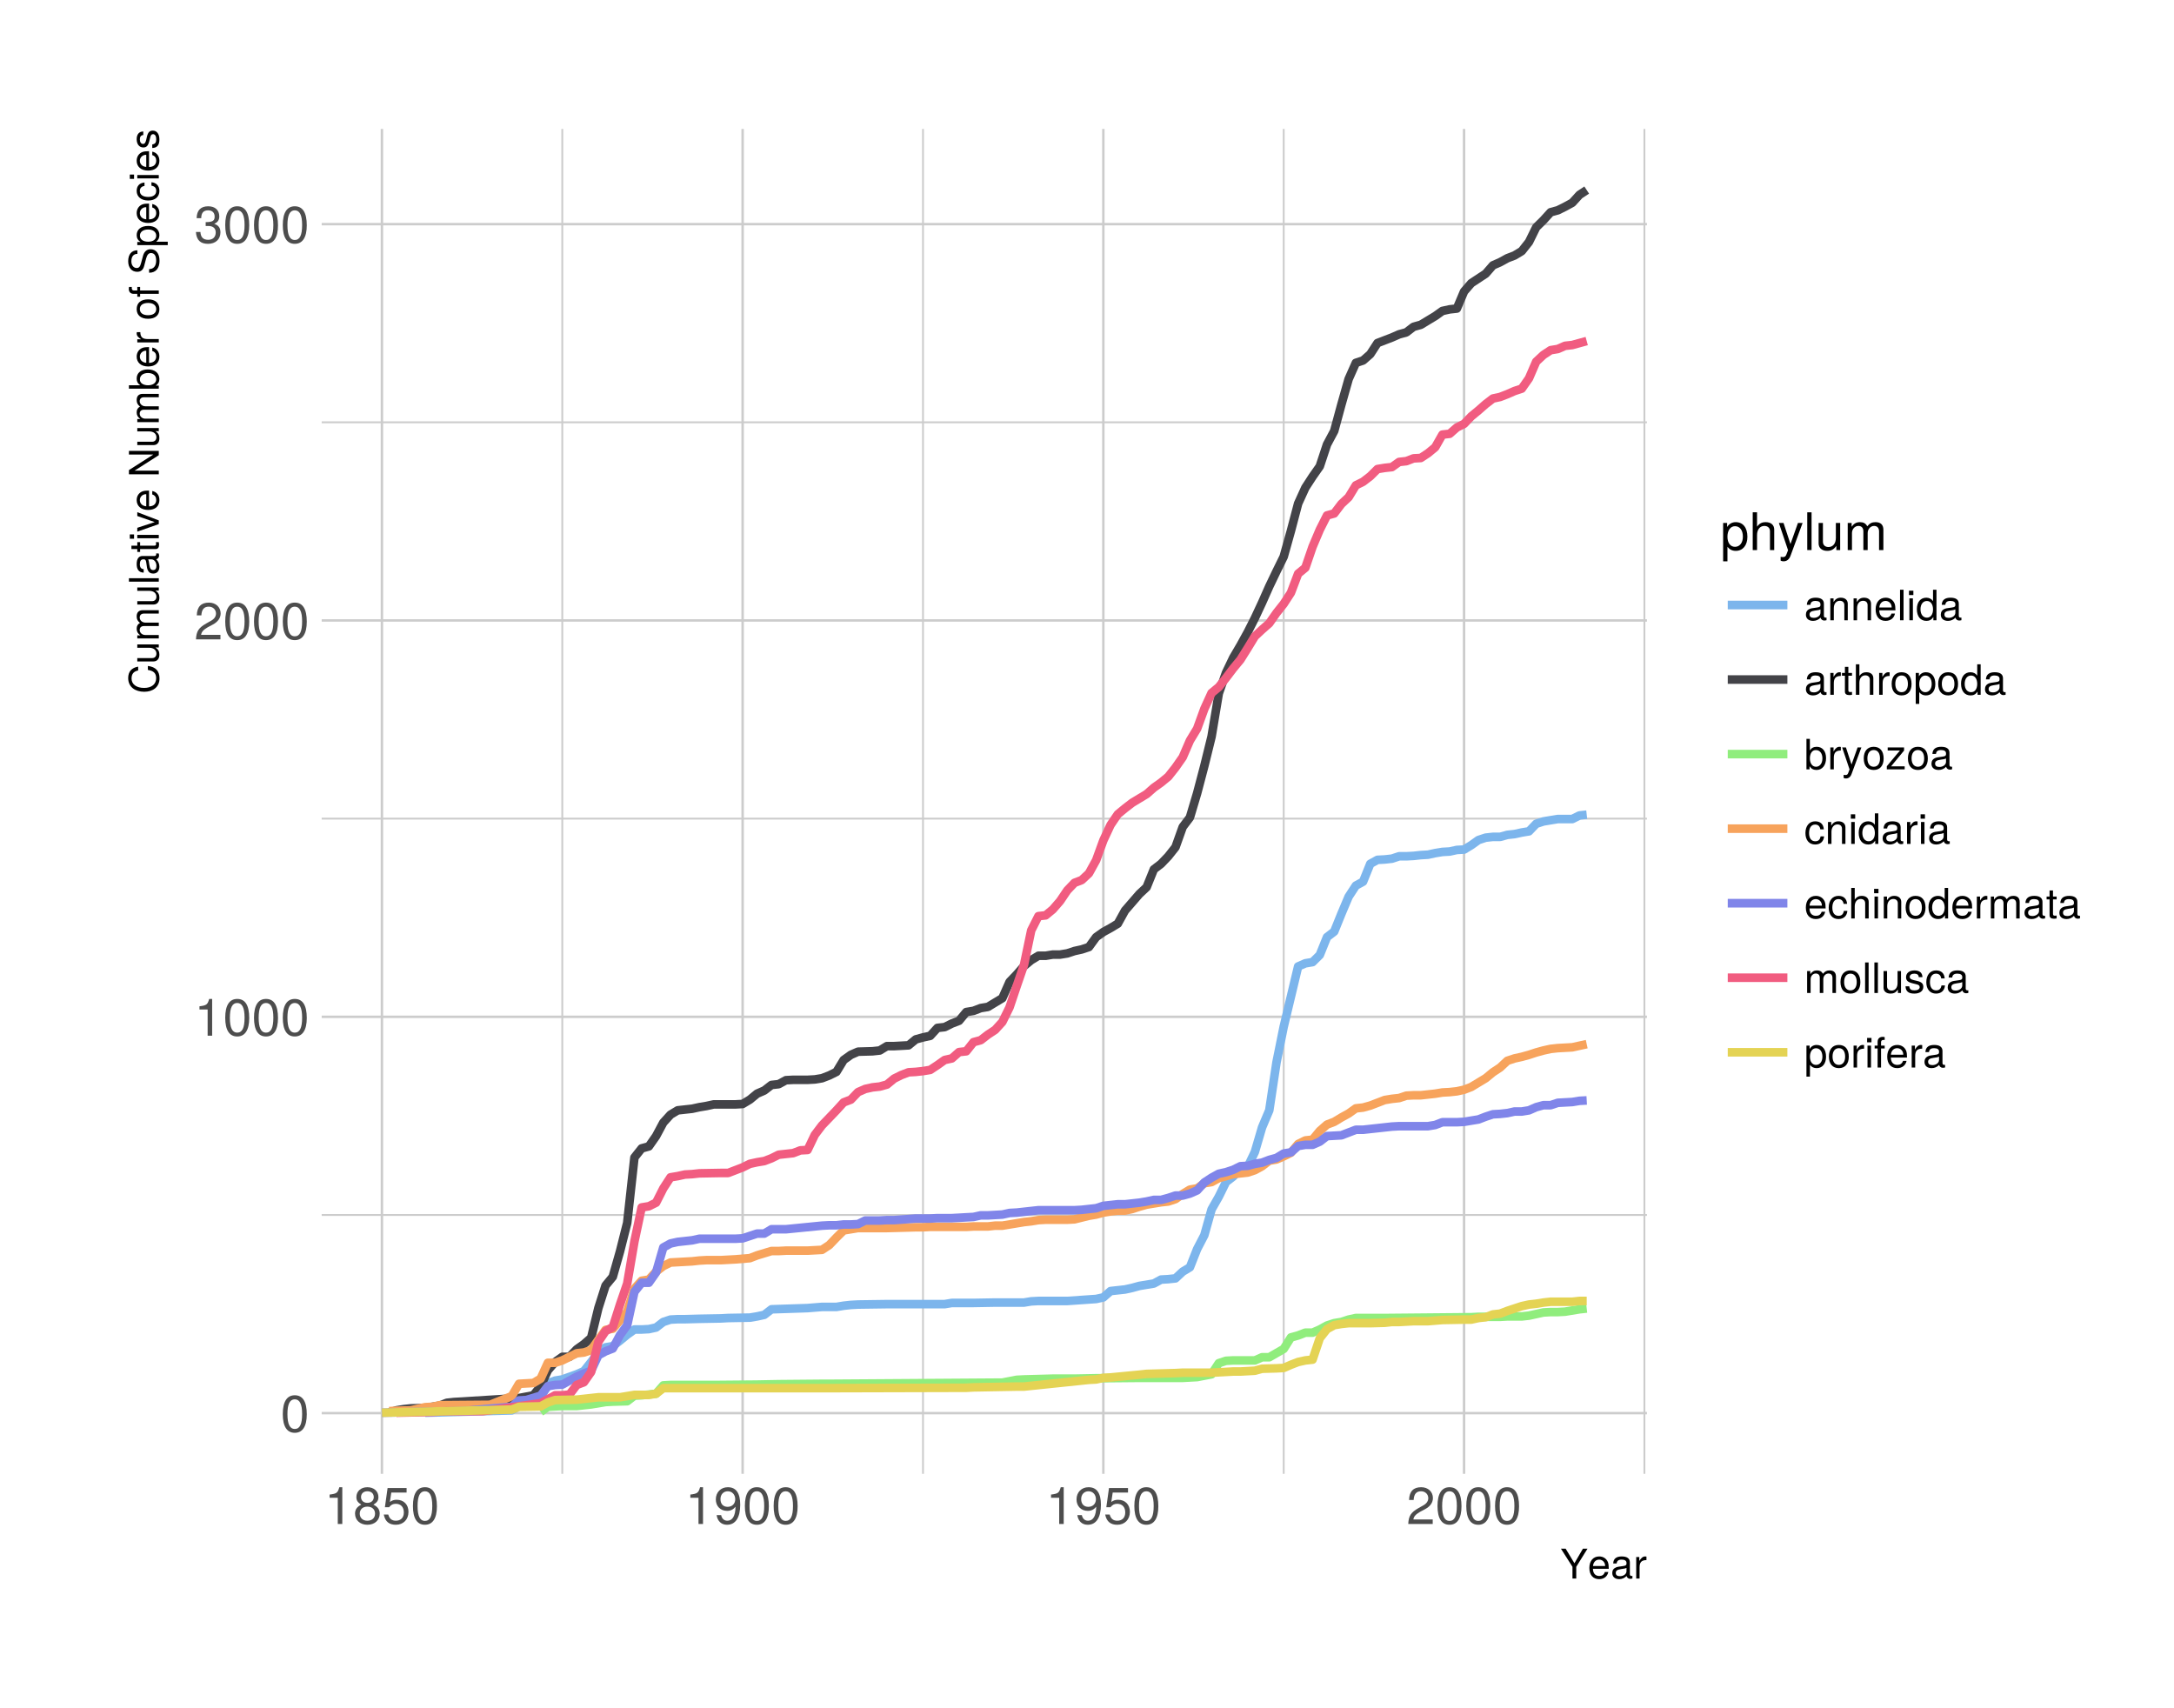 <?xml version="1.0" encoding="UTF-8"?>
<svg xmlns="http://www.w3.org/2000/svg" xmlns:xlink="http://www.w3.org/1999/xlink" width="504pt" height="396pt" viewBox="0 0 504 396" version="1.1">
<defs>
<g>
<symbol overflow="visible" id="glyph0-0">
<path style="stroke:none;" d=""/>
</symbol>
<symbol overflow="visible" id="glyph0-1">
<path style="stroke:none;" d="M 6.078 -4.094 C 6.078 -7.047 5.141 -8.516 3.297 -8.516 C 1.469 -8.516 0.516 -7.016 0.516 -4.156 C 0.516 -1.297 1.469 0.188 3.297 0.188 C 5.094 0.188 6.078 -1.297 6.078 -4.094 Z M 5 -4.188 C 5 -1.781 4.453 -0.703 3.281 -0.703 C 2.156 -0.703 1.594 -1.828 1.594 -4.156 C 1.594 -6.484 2.156 -7.578 3.297 -7.578 C 4.438 -7.578 5 -6.469 5 -4.188 Z M 5 -4.188 "/>
</symbol>
<symbol overflow="visible" id="glyph0-2">
<path style="stroke:none;" d="M 4.156 0 L 4.156 -8.516 L 3.469 -8.516 C 3.094 -7.203 2.859 -7.016 1.219 -6.812 L 1.219 -6.062 L 3.109 -6.062 L 3.109 0 Z M 4.156 0 "/>
</symbol>
<symbol overflow="visible" id="glyph0-3">
<path style="stroke:none;" d="M 6.125 -6.016 C 6.125 -7.453 5.016 -8.516 3.406 -8.516 C 1.672 -8.516 0.656 -7.625 0.594 -5.562 L 1.656 -5.562 C 1.734 -6.984 2.328 -7.578 3.375 -7.578 C 4.328 -7.578 5.047 -6.906 5.047 -5.984 C 5.047 -5.312 4.656 -4.734 3.906 -4.312 L 2.797 -3.688 C 1.016 -2.672 0.5 -1.875 0.406 0 L 6.078 0 L 6.078 -1.047 L 1.594 -1.047 C 1.703 -1.734 2.094 -2.188 3.125 -2.797 L 4.328 -3.438 C 5.516 -4.078 6.125 -4.969 6.125 -6.016 Z M 6.125 -6.016 "/>
</symbol>
<symbol overflow="visible" id="glyph0-4">
<path style="stroke:none;" d="M 6.078 -2.469 C 6.078 -3.5 5.656 -4.109 4.625 -4.453 C 5.422 -4.766 5.812 -5.312 5.812 -6.172 C 5.812 -7.625 4.844 -8.516 3.234 -8.516 C 1.516 -8.516 0.594 -7.578 0.562 -5.766 L 1.625 -5.766 C 1.641 -7.016 2.156 -7.578 3.234 -7.578 C 4.172 -7.578 4.734 -7.031 4.734 -6.125 C 4.734 -5.219 4.344 -4.844 2.656 -4.844 L 2.656 -3.953 L 3.234 -3.953 C 4.391 -3.953 4.984 -3.406 4.984 -2.453 C 4.984 -1.391 4.328 -0.75 3.234 -0.75 C 2.078 -0.75 1.516 -1.328 1.438 -2.562 L 0.391 -2.562 C 0.516 -0.672 1.453 0.188 3.188 0.188 C 4.938 0.188 6.078 -0.859 6.078 -2.469 Z M 6.078 -2.469 "/>
</symbol>
<symbol overflow="visible" id="glyph0-5">
<path style="stroke:none;" d="M 6.156 -2.406 C 6.156 -3.344 5.672 -4.016 4.688 -4.469 C 5.562 -5 5.859 -5.438 5.859 -6.234 C 5.859 -7.578 4.812 -8.516 3.297 -8.516 C 1.797 -8.516 0.75 -7.578 0.75 -6.234 C 0.75 -5.453 1.031 -5.016 1.891 -4.469 C 0.922 -4.016 0.438 -3.344 0.438 -2.406 C 0.438 -0.859 1.625 0.188 3.297 0.188 C 4.984 0.188 6.156 -0.859 6.156 -2.406 Z M 4.781 -6.219 C 4.781 -5.422 4.188 -4.891 3.297 -4.891 C 2.406 -4.891 1.828 -5.422 1.828 -6.234 C 1.828 -7.047 2.406 -7.578 3.297 -7.578 C 4.203 -7.578 4.781 -7.047 4.781 -6.219 Z M 5.078 -2.391 C 5.078 -1.375 4.359 -0.75 3.281 -0.75 C 2.25 -0.75 1.531 -1.391 1.531 -2.391 C 1.531 -3.391 2.25 -4.016 3.297 -4.016 C 4.359 -4.016 5.078 -3.391 5.078 -2.391 Z M 5.078 -2.391 "/>
</symbol>
<symbol overflow="visible" id="glyph0-6">
<path style="stroke:none;" d="M 6.156 -2.812 C 6.156 -4.5 5.047 -5.609 3.406 -5.609 C 2.812 -5.609 2.328 -5.453 1.844 -5.094 L 2.172 -7.281 L 5.719 -7.281 L 5.719 -8.328 L 1.312 -8.328 L 0.688 -3.875 L 1.656 -3.875 C 2.141 -4.469 2.562 -4.672 3.219 -4.672 C 4.359 -4.672 5.078 -3.938 5.078 -2.672 C 5.078 -1.453 4.375 -0.75 3.219 -0.75 C 2.297 -0.75 1.734 -1.219 1.469 -2.188 L 0.422 -2.188 C 0.766 -0.484 1.734 0.188 3.234 0.188 C 4.953 0.188 6.156 -1.016 6.156 -2.812 Z M 6.156 -2.812 "/>
</symbol>
<symbol overflow="visible" id="glyph0-7">
<path style="stroke:none;" d="M 6.109 -4.453 C 6.109 -7.109 5.188 -8.516 3.234 -8.516 C 1.625 -8.516 0.453 -7.359 0.453 -5.688 C 0.453 -4.109 1.531 -3.031 3.078 -3.031 C 3.875 -3.031 4.469 -3.328 5.016 -3.984 C 5 -1.906 4.328 -0.75 3.125 -0.75 C 2.375 -0.75 1.859 -1.219 1.688 -2.047 L 0.641 -2.047 C 0.844 -0.641 1.75 0.188 3.047 0.188 C 5.047 0.188 6.109 -1.516 6.109 -4.453 Z M 4.953 -5.719 C 4.953 -4.672 4.219 -3.969 3.188 -3.969 C 2.172 -3.969 1.531 -4.625 1.531 -5.766 C 1.531 -6.859 2.25 -7.578 3.234 -7.578 C 4.219 -7.578 4.953 -6.812 4.953 -5.719 Z M 4.953 -5.719 "/>
</symbol>
<symbol overflow="visible" id="glyph0-8">
<path style="stroke:none;" d="M 6.281 -3.078 C 6.281 -5.203 5.25 -6.469 3.578 -6.469 C 2.719 -6.469 2.047 -6.078 1.578 -5.344 L 1.578 -6.281 L 0.656 -6.281 L 0.656 2.609 L 1.656 2.609 L 1.656 -0.75 C 2.188 -0.109 2.766 0.188 3.594 0.188 C 5.203 0.188 6.281 -1.078 6.281 -3.078 Z M 5.234 -3.109 C 5.234 -1.688 4.5 -0.75 3.406 -0.75 C 2.359 -0.75 1.656 -1.625 1.656 -3.094 C 1.656 -4.578 2.359 -5.531 3.406 -5.531 C 4.516 -5.531 5.234 -4.609 5.234 -3.109 Z M 5.234 -3.109 "/>
</symbol>
<symbol overflow="visible" id="glyph0-9">
<path style="stroke:none;" d="M 5.828 0 L 5.828 -4.75 C 5.828 -5.812 5.078 -6.469 3.859 -6.469 C 2.969 -6.469 2.422 -6.188 1.844 -5.422 L 1.844 -8.75 L 0.844 -8.75 L 0.844 0 L 1.844 0 L 1.844 -3.469 C 1.844 -4.75 2.516 -5.594 3.547 -5.594 C 4.25 -5.594 4.844 -5.188 4.844 -4.359 L 4.844 0 Z M 5.828 0 "/>
</symbol>
<symbol overflow="visible" id="glyph0-10">
<path style="stroke:none;" d="M 5.734 -6.281 L 4.656 -6.281 L 2.922 -1.391 L 1.312 -6.281 L 0.234 -6.281 L 2.359 0.031 L 1.984 1.016 C 1.812 1.469 1.609 1.625 1.172 1.625 C 1.031 1.625 0.859 1.609 0.641 1.562 L 0.641 2.453 C 0.859 2.562 1.062 2.609 1.312 2.609 C 2.031 2.609 2.609 2.219 2.938 1.312 Z M 5.734 -6.281 "/>
</symbol>
<symbol overflow="visible" id="glyph0-11">
<path style="stroke:none;" d="M 1.812 0 L 1.812 -8.75 L 0.812 -8.75 L 0.812 0 Z M 1.812 0 "/>
</symbol>
<symbol overflow="visible" id="glyph0-12">
<path style="stroke:none;" d="M 5.781 0 L 5.781 -6.281 L 4.781 -6.281 L 4.781 -2.812 C 4.781 -1.531 4.109 -0.703 3.078 -0.703 C 2.281 -0.703 1.781 -1.172 1.781 -1.938 L 1.781 -6.281 L 0.781 -6.281 L 0.781 -1.531 C 0.781 -0.484 1.562 0.188 2.781 0.188 C 3.703 0.188 4.297 -0.141 4.891 -0.969 L 4.891 0 Z M 5.781 0 "/>
</symbol>
<symbol overflow="visible" id="glyph0-13">
<path style="stroke:none;" d="M 9.125 0 L 9.125 -4.719 C 9.125 -5.844 8.5 -6.469 7.312 -6.469 C 6.484 -6.469 5.969 -6.219 5.391 -5.516 C 5.016 -6.188 4.516 -6.469 3.703 -6.469 C 2.859 -6.469 2.297 -6.156 1.766 -5.406 L 1.766 -6.281 L 0.859 -6.281 L 0.859 0 L 1.844 0 L 1.844 -3.953 C 1.844 -4.859 2.516 -5.594 3.328 -5.594 C 4.062 -5.594 4.484 -5.141 4.484 -4.328 L 4.484 0 L 5.484 0 L 5.484 -3.953 C 5.484 -4.859 6.156 -5.594 6.969 -5.594 C 7.703 -5.594 8.125 -5.125 8.125 -4.328 L 8.125 0 Z M 9.125 0 "/>
</symbol>
<symbol overflow="visible" id="glyph1-0">
<path style="stroke:none;" d=""/>
</symbol>
<symbol overflow="visible" id="glyph1-1">
<path style="stroke:none;" d="M 6.281 -6.922 L 5.219 -6.922 L 3.25 -3.547 L 1.219 -6.922 L 0.125 -6.922 L 2.797 -2.719 L 2.797 0 L 3.672 0 L 3.672 -2.719 Z M 6.281 -6.922 "/>
</symbol>
<symbol overflow="visible" id="glyph1-2">
<path style="stroke:none;" d="M 4.875 -2.266 C 4.875 -2.984 4.812 -3.438 4.672 -3.812 C 4.344 -4.625 3.594 -5.125 2.656 -5.125 C 1.266 -5.125 0.375 -4.094 0.375 -2.453 C 0.375 -0.828 1.25 0.141 2.641 0.141 C 3.781 0.141 4.562 -0.5 4.766 -1.516 L 3.969 -1.516 C 3.75 -0.859 3.312 -0.594 2.672 -0.594 C 1.844 -0.594 1.219 -1.125 1.203 -2.266 Z M 4.031 -2.969 C 4.031 -2.969 4.031 -2.922 4.016 -2.906 L 1.219 -2.906 C 1.297 -3.797 1.859 -4.391 2.656 -4.391 C 3.422 -4.391 4.031 -3.75 4.031 -2.969 Z M 4.031 -2.969 "/>
</symbol>
<symbol overflow="visible" id="glyph1-3">
<path style="stroke:none;" d="M 5.078 -0.016 L 5.078 -0.625 C 5 -0.594 4.953 -0.594 4.906 -0.594 C 4.641 -0.594 4.484 -0.734 4.484 -0.984 L 4.484 -3.766 C 4.484 -4.641 3.844 -5.125 2.609 -5.125 C 1.406 -5.125 0.672 -4.656 0.625 -3.5 L 1.422 -3.5 C 1.484 -4.109 1.844 -4.391 2.578 -4.391 C 3.297 -4.391 3.703 -4.125 3.703 -3.641 L 3.703 -3.438 C 3.703 -3.109 3.5 -2.969 2.875 -2.891 C 1.75 -2.75 1.578 -2.703 1.266 -2.578 C 0.688 -2.344 0.406 -1.906 0.406 -1.297 C 0.406 -0.391 1.031 0.141 2.031 0.141 C 2.672 0.141 3.281 -0.125 3.719 -0.594 C 3.812 -0.203 4.156 0.062 4.547 0.062 C 4.703 0.062 4.828 0.047 5.078 -0.016 Z M 3.703 -1.719 C 3.703 -1 2.969 -0.547 2.203 -0.547 C 1.594 -0.547 1.219 -0.766 1.219 -1.312 C 1.219 -1.828 1.578 -2.062 2.422 -2.188 C 3.266 -2.297 3.422 -2.344 3.703 -2.453 Z M 3.703 -1.719 "/>
</symbol>
<symbol overflow="visible" id="glyph1-4">
<path style="stroke:none;" d="M 3.047 -4.281 L 3.047 -5.094 C 2.922 -5.109 2.844 -5.125 2.75 -5.125 C 2.234 -5.125 1.844 -4.812 1.391 -4.078 L 1.391 -4.984 L 0.672 -4.984 L 0.672 0 L 1.453 0 L 1.453 -2.578 C 1.453 -3.703 1.828 -4.266 3.047 -4.281 Z M 3.047 -4.281 "/>
</symbol>
<symbol overflow="visible" id="glyph2-0">
<path style="stroke:none;" d=""/>
</symbol>
<symbol overflow="visible" id="glyph2-1">
<path style="stroke:none;" d="M -2.531 -6.438 L -2.531 -5.516 C -1.219 -5.312 -0.609 -4.766 -0.609 -3.594 C -0.609 -2.219 -1.656 -1.344 -3.391 -1.344 C -5.172 -1.344 -6.312 -2.172 -6.312 -3.516 C -6.312 -4.594 -5.828 -5.172 -4.781 -5.391 L -4.781 -6.281 C -6.297 -6.016 -7.094 -5.141 -7.094 -3.625 C -7.094 -1.516 -5.406 -0.453 -3.375 -0.453 C -1.359 -0.453 0.172 -1.547 0.172 -3.578 C 0.172 -5.266 -0.719 -6.219 -2.531 -6.438 Z M -2.531 -6.438 "/>
</symbol>
<symbol overflow="visible" id="glyph2-2">
<path style="stroke:none;" d="M 0 -4.578 L -4.984 -4.578 L -4.984 -3.797 L -2.234 -3.797 C -1.219 -3.797 -0.547 -3.266 -0.547 -2.438 C -0.547 -1.812 -0.938 -1.406 -1.531 -1.406 L -4.984 -1.406 L -4.984 -0.625 L -1.219 -0.625 C -0.391 -0.625 0.141 -1.234 0.141 -2.203 C 0.141 -2.938 -0.109 -3.406 -0.766 -3.859 L 0 -3.859 Z M 0 -4.578 "/>
</symbol>
<symbol overflow="visible" id="glyph2-3">
<path style="stroke:none;" d="M 0 -7.219 L -3.734 -7.219 C -4.625 -7.219 -5.125 -6.719 -5.125 -5.797 C -5.125 -5.125 -4.922 -4.734 -4.359 -4.266 C -4.891 -3.969 -5.125 -3.578 -5.125 -2.922 C -5.125 -2.266 -4.875 -1.828 -4.281 -1.391 L -4.984 -1.391 L -4.984 -0.672 L 0 -0.672 L 0 -1.469 L -3.125 -1.469 C -3.844 -1.469 -4.422 -1.984 -4.422 -2.625 C -4.422 -3.219 -4.062 -3.547 -3.422 -3.547 L 0 -3.547 L 0 -4.344 L -3.125 -4.344 C -3.844 -4.344 -4.422 -4.875 -4.422 -5.516 C -4.422 -6.094 -4.062 -6.438 -3.422 -6.438 L 0 -6.438 Z M 0 -7.219 "/>
</symbol>
<symbol overflow="visible" id="glyph2-4">
<path style="stroke:none;" d="M 0 -1.438 L -6.922 -1.438 L -6.922 -0.641 L 0 -0.641 Z M 0 -1.438 "/>
</symbol>
<symbol overflow="visible" id="glyph2-5">
<path style="stroke:none;" d="M -0.016 -5.078 L -0.625 -5.078 C -0.594 -5 -0.594 -4.953 -0.594 -4.906 C -0.594 -4.641 -0.734 -4.484 -0.984 -4.484 L -3.766 -4.484 C -4.641 -4.484 -5.125 -3.844 -5.125 -2.609 C -5.125 -1.406 -4.656 -0.672 -3.5 -0.625 L -3.5 -1.422 C -4.109 -1.484 -4.391 -1.844 -4.391 -2.578 C -4.391 -3.297 -4.125 -3.703 -3.641 -3.703 L -3.438 -3.703 C -3.109 -3.703 -2.969 -3.5 -2.891 -2.875 C -2.75 -1.75 -2.703 -1.578 -2.578 -1.266 C -2.344 -0.688 -1.906 -0.406 -1.297 -0.406 C -0.391 -0.406 0.141 -1.031 0.141 -2.031 C 0.141 -2.672 -0.125 -3.281 -0.594 -3.719 C -0.203 -3.812 0.062 -4.156 0.062 -4.547 C 0.062 -4.703 0.047 -4.828 -0.016 -5.078 Z M -1.719 -3.703 C -1 -3.703 -0.547 -2.969 -0.547 -2.203 C -0.547 -1.594 -0.766 -1.219 -1.312 -1.219 C -1.828 -1.219 -2.062 -1.578 -2.188 -2.422 C -2.297 -3.266 -2.344 -3.422 -2.453 -3.703 Z M -1.719 -3.703 "/>
</symbol>
<symbol overflow="visible" id="glyph2-6">
<path style="stroke:none;" d="M 0 -2.406 L -0.672 -2.406 C -0.641 -2.312 -0.625 -2.188 -0.625 -2.031 C -0.625 -1.688 -0.719 -1.594 -1.078 -1.594 L -4.328 -1.594 L -4.328 -2.406 L -4.984 -2.406 L -4.984 -1.594 L -6.344 -1.594 L -6.344 -0.812 L -4.984 -0.812 L -4.984 -0.141 L -4.328 -0.141 L -4.328 -0.812 L -0.719 -0.812 C -0.219 -0.812 0.062 -1.156 0.062 -1.766 C 0.062 -1.953 0.047 -2.141 0 -2.406 Z M 0 -2.406 "/>
</symbol>
<symbol overflow="visible" id="glyph2-7">
<path style="stroke:none;" d="M 0 -1.453 L -4.984 -1.453 L -4.984 -0.672 L 0 -0.672 Z M -5.734 -1.562 L -6.719 -1.562 L -6.719 -0.562 L -5.734 -0.562 Z M -5.734 -1.562 "/>
</symbol>
<symbol overflow="visible" id="glyph2-8">
<path style="stroke:none;" d="M -4.984 -4.609 L -4.984 -3.719 L -0.938 -2.312 L -4.984 -0.984 L -4.984 -0.094 L 0 -1.844 L 0 -2.703 Z M -4.984 -4.609 "/>
</symbol>
<symbol overflow="visible" id="glyph2-9">
<path style="stroke:none;" d="M -2.266 -4.875 C -2.984 -4.875 -3.438 -4.812 -3.812 -4.672 C -4.625 -4.344 -5.125 -3.594 -5.125 -2.656 C -5.125 -1.266 -4.094 -0.375 -2.453 -0.375 C -0.828 -0.375 0.141 -1.25 0.141 -2.641 C 0.141 -3.781 -0.5 -4.562 -1.516 -4.766 L -1.516 -3.969 C -0.859 -3.75 -0.594 -3.312 -0.594 -2.672 C -0.594 -1.844 -1.125 -1.219 -2.266 -1.203 Z M -2.969 -4.031 C -2.969 -4.031 -2.922 -4.031 -2.906 -4.016 L -2.906 -1.219 C -3.797 -1.297 -4.391 -1.859 -4.391 -2.656 C -4.391 -3.422 -3.75 -4.031 -2.969 -4.031 Z M -2.969 -4.031 "/>
</symbol>
<symbol overflow="visible" id="glyph2-10">
<path style="stroke:none;" d=""/>
</symbol>
<symbol overflow="visible" id="glyph2-11">
<path style="stroke:none;" d="M 0 -6.141 L -6.922 -6.141 L -6.922 -5.297 L -1.266 -5.297 L -6.922 -1.688 L -6.922 -0.719 L 0 -0.719 L 0 -1.562 L -5.609 -1.562 L 0 -5.141 Z M 0 -6.141 "/>
</symbol>
<symbol overflow="visible" id="glyph2-12">
<path style="stroke:none;" d="M -2.547 -4.969 C -4.156 -4.969 -5.125 -4.156 -5.125 -2.844 C -5.125 -2.156 -4.859 -1.672 -4.297 -1.297 L -6.922 -1.297 L -6.922 -0.516 L 0 -0.516 L 0 -1.219 L -0.719 -1.219 C -0.141 -1.609 0.141 -2.109 0.141 -2.797 C 0.141 -4.109 -0.938 -4.969 -2.547 -4.969 Z M -2.5 -4.141 C -1.375 -4.141 -0.594 -3.547 -0.594 -2.688 C -0.594 -1.859 -1.359 -1.297 -2.484 -1.297 C -3.656 -1.297 -4.422 -1.859 -4.375 -2.688 C -4.375 -3.578 -3.609 -4.141 -2.5 -4.141 Z M -2.5 -4.141 "/>
</symbol>
<symbol overflow="visible" id="glyph2-13">
<path style="stroke:none;" d="M -4.281 -3.047 L -5.094 -3.047 C -5.109 -2.922 -5.125 -2.844 -5.125 -2.75 C -5.125 -2.234 -4.812 -1.844 -4.078 -1.391 L -4.984 -1.391 L -4.984 -0.672 L 0 -0.672 L 0 -1.453 L -2.578 -1.453 C -3.703 -1.453 -4.266 -1.828 -4.281 -3.047 Z M -4.281 -3.047 "/>
</symbol>
<symbol overflow="visible" id="glyph2-14">
<path style="stroke:none;" d="M -2.453 -4.844 C -4.172 -4.844 -5.125 -4.016 -5.125 -2.578 C -5.125 -1.188 -4.156 -0.344 -2.484 -0.344 C -0.812 -0.344 0.141 -1.172 0.141 -2.594 C 0.141 -3.984 -0.812 -4.844 -2.453 -4.844 Z M -2.453 -4.016 C -1.297 -4.016 -0.594 -3.469 -0.594 -2.594 C -0.594 -1.703 -1.281 -1.172 -2.484 -1.172 C -3.688 -1.172 -4.391 -1.703 -4.391 -2.594 C -4.391 -3.484 -3.703 -4.016 -2.453 -4.016 Z M -2.453 -4.016 "/>
</symbol>
<symbol overflow="visible" id="glyph2-15">
<path style="stroke:none;" d="M -4.328 -2.453 L -4.984 -2.453 L -4.984 -1.625 L -5.75 -1.625 C -6.094 -1.625 -6.266 -1.812 -6.266 -2.172 C -6.266 -2.234 -6.266 -2.266 -6.25 -2.453 L -6.906 -2.453 C -6.938 -2.266 -6.953 -2.172 -6.953 -2 C -6.953 -1.266 -6.531 -0.844 -5.828 -0.844 L -4.984 -0.844 L -4.984 -0.172 L -4.328 -0.172 L -4.328 -0.844 L 0 -0.844 L 0 -1.625 L -4.328 -1.625 Z M -4.328 -2.453 "/>
</symbol>
<symbol overflow="visible" id="glyph2-16">
<path style="stroke:none;" d="M -1.906 -5.906 C -2.75 -5.906 -3.375 -5.375 -3.641 -4.422 L -4.109 -2.688 C -4.328 -1.859 -4.594 -1.547 -5.125 -1.547 C -5.828 -1.547 -6.359 -2.172 -6.359 -3.094 C -6.359 -4.203 -5.859 -4.828 -4.953 -4.828 L -4.953 -5.656 C -6.312 -5.656 -7.094 -4.719 -7.094 -3.125 C -7.094 -1.609 -6.266 -0.672 -5 -0.672 C -4.156 -0.672 -3.625 -1.109 -3.391 -2.031 L -2.938 -3.75 C -2.703 -4.609 -2.359 -5.016 -1.812 -5.016 C -1.047 -5.016 -0.609 -4.453 -0.609 -3.25 C -0.609 -1.938 -1.266 -1.297 -2.25 -1.297 L -2.25 -0.453 C -0.625 -0.453 0.172 -1.562 0.172 -3.188 C 0.172 -4.953 -0.672 -5.906 -1.906 -5.906 Z M -1.906 -5.906 "/>
</symbol>
<symbol overflow="visible" id="glyph2-17">
<path style="stroke:none;" d="M -2.438 -4.969 C -4.109 -4.969 -5.125 -4.156 -5.125 -2.828 C -5.125 -2.156 -4.812 -1.609 -4.234 -1.25 L -4.984 -1.25 L -4.984 -0.516 L 2.078 -0.516 L 2.078 -1.312 L -0.594 -1.312 C -0.078 -1.734 0.141 -2.188 0.141 -2.844 C 0.141 -4.125 -0.859 -4.969 -2.438 -4.969 Z M -2.453 -4.141 C -1.328 -4.141 -0.594 -3.562 -0.594 -2.703 C -0.594 -1.859 -1.281 -1.312 -2.453 -1.312 C -3.625 -1.312 -4.375 -1.859 -4.375 -2.703 C -4.375 -3.578 -3.641 -4.141 -2.453 -4.141 Z M -2.453 -4.141 "/>
</symbol>
<symbol overflow="visible" id="glyph2-18">
<path style="stroke:none;" d="M -1.703 -4.531 L -1.703 -3.734 C -0.906 -3.594 -0.594 -3.188 -0.594 -2.516 C -0.594 -1.641 -1.266 -1.125 -2.438 -1.125 C -3.688 -1.125 -4.391 -1.641 -4.391 -2.5 C -4.391 -3.156 -4 -3.578 -3.312 -3.672 L -3.312 -4.469 C -4.516 -4.375 -5.125 -3.625 -5.125 -2.516 C -5.125 -1.172 -4.094 -0.297 -2.438 -0.297 C -0.844 -0.297 0.141 -1.156 0.141 -2.5 C 0.141 -3.688 -0.562 -4.438 -1.703 -4.531 Z M -1.703 -4.531 "/>
</symbol>
<symbol overflow="visible" id="glyph2-19">
<path style="stroke:none;" d="M -1.391 -4.359 C -2.141 -4.359 -2.516 -3.938 -2.75 -2.953 L -2.922 -2.188 C -3.078 -1.547 -3.281 -1.266 -3.641 -1.266 C -4.094 -1.266 -4.391 -1.688 -4.391 -2.328 C -4.391 -2.969 -4.109 -3.312 -3.594 -3.328 L -3.594 -4.156 C -4.562 -4.156 -5.125 -3.5 -5.125 -2.359 C -5.125 -1.203 -4.516 -0.453 -3.594 -0.453 C -2.828 -0.453 -2.453 -0.844 -2.172 -2.031 L -1.984 -2.766 C -1.859 -3.312 -1.688 -3.531 -1.328 -3.531 C -0.859 -3.531 -0.594 -3.062 -0.594 -2.375 C -0.594 -1.656 -0.766 -1.266 -1.516 -1.156 L -1.516 -0.328 C -0.375 -0.359 0.141 -1 0.141 -2.312 C 0.141 -3.562 -0.438 -4.359 -1.391 -4.359 Z M -1.391 -4.359 "/>
</symbol>
<symbol overflow="visible" id="glyph3-0">
<path style="stroke:none;" d=""/>
</symbol>
<symbol overflow="visible" id="glyph3-1">
<path style="stroke:none;" d="M 5.188 -0.016 L 5.188 -0.625 C 5.109 -0.609 5.062 -0.609 5.016 -0.609 C 4.734 -0.609 4.578 -0.75 4.578 -1.016 L 4.578 -3.844 C 4.578 -4.75 3.922 -5.234 2.672 -5.234 C 1.438 -5.234 0.672 -4.75 0.625 -3.578 L 1.453 -3.578 C 1.516 -4.203 1.875 -4.484 2.641 -4.484 C 3.359 -4.484 3.781 -4.219 3.781 -3.719 L 3.781 -3.516 C 3.781 -3.172 3.578 -3.031 2.938 -2.953 C 1.781 -2.797 1.609 -2.766 1.297 -2.641 C 0.703 -2.391 0.406 -1.938 0.406 -1.312 C 0.406 -0.391 1.047 0.141 2.078 0.141 C 2.734 0.141 3.359 -0.125 3.797 -0.609 C 3.891 -0.219 4.234 0.062 4.641 0.062 C 4.797 0.062 4.922 0.047 5.188 -0.016 Z M 3.781 -1.75 C 3.781 -1.031 3.031 -0.562 2.25 -0.562 C 1.625 -0.562 1.25 -0.781 1.25 -1.344 C 1.25 -1.875 1.609 -2.109 2.469 -2.234 C 3.328 -2.344 3.5 -2.391 3.781 -2.516 Z M 3.781 -1.75 "/>
</symbol>
<symbol overflow="visible" id="glyph3-2">
<path style="stroke:none;" d="M 4.719 0 L 4.719 -3.844 C 4.719 -4.688 4.094 -5.234 3.109 -5.234 C 2.359 -5.234 1.875 -4.938 1.422 -4.234 L 1.422 -5.078 L 0.672 -5.078 L 0.672 0 L 1.484 0 L 1.484 -2.797 C 1.484 -3.844 2.047 -4.516 2.875 -4.516 C 3.516 -4.516 3.922 -4.141 3.922 -3.516 L 3.922 0 Z M 4.719 0 "/>
</symbol>
<symbol overflow="visible" id="glyph3-3">
<path style="stroke:none;" d="M 4.984 -2.312 C 4.984 -3.047 4.922 -3.516 4.781 -3.891 C 4.438 -4.719 3.672 -5.234 2.719 -5.234 C 1.297 -5.234 0.391 -4.188 0.391 -2.516 C 0.391 -0.844 1.266 0.141 2.703 0.141 C 3.859 0.141 4.672 -0.516 4.875 -1.547 L 4.062 -1.547 C 3.828 -0.875 3.375 -0.609 2.734 -0.609 C 1.875 -0.609 1.25 -1.141 1.234 -2.312 Z M 4.109 -3.031 C 4.109 -3.031 4.109 -2.984 4.109 -2.969 L 1.25 -2.969 C 1.312 -3.875 1.891 -4.484 2.703 -4.484 C 3.5 -4.484 4.109 -3.828 4.109 -3.031 Z M 4.109 -3.031 "/>
</symbol>
<symbol overflow="visible" id="glyph3-4">
<path style="stroke:none;" d="M 1.469 0 L 1.469 -7.078 L 0.656 -7.078 L 0.656 0 Z M 1.469 0 "/>
</symbol>
<symbol overflow="visible" id="glyph3-5">
<path style="stroke:none;" d="M 1.484 0 L 1.484 -5.078 L 0.672 -5.078 L 0.672 0 Z M 1.594 -5.844 L 1.594 -6.859 L 0.578 -6.859 L 0.578 -5.844 Z M 1.594 -5.844 "/>
</symbol>
<symbol overflow="visible" id="glyph3-6">
<path style="stroke:none;" d="M 4.797 0 L 4.797 -7.078 L 4 -7.078 L 4 -4.438 C 3.656 -4.953 3.109 -5.234 2.438 -5.234 C 1.109 -5.234 0.25 -4.219 0.25 -2.594 C 0.25 -0.875 1.094 0.141 2.469 0.141 C 3.156 0.141 3.641 -0.109 4.078 -0.75 L 4.078 0 Z M 4 -2.516 C 4 -1.344 3.438 -0.609 2.578 -0.609 C 1.688 -0.609 1.094 -1.359 1.094 -2.547 C 1.094 -3.719 1.688 -4.469 2.578 -4.469 C 3.438 -4.469 4 -3.703 4 -2.516 Z M 4 -2.516 "/>
</symbol>
<symbol overflow="visible" id="glyph3-7">
<path style="stroke:none;" d="M 3.109 -4.375 L 3.109 -5.203 C 2.984 -5.219 2.906 -5.234 2.797 -5.234 C 2.281 -5.234 1.875 -4.922 1.422 -4.156 L 1.422 -5.078 L 0.672 -5.078 L 0.672 0 L 1.484 0 L 1.484 -2.641 C 1.484 -3.781 1.859 -4.359 3.109 -4.375 Z M 3.109 -4.375 "/>
</symbol>
<symbol overflow="visible" id="glyph3-8">
<path style="stroke:none;" d="M 2.469 0 L 2.469 -0.672 C 2.359 -0.656 2.234 -0.641 2.078 -0.641 C 1.734 -0.641 1.625 -0.734 1.625 -1.094 L 1.625 -4.422 L 2.469 -4.422 L 2.469 -5.078 L 1.625 -5.078 L 1.625 -6.484 L 0.828 -6.484 L 0.828 -5.078 L 0.141 -5.078 L 0.141 -4.422 L 0.828 -4.422 L 0.828 -0.734 C 0.828 -0.219 1.172 0.062 1.812 0.062 C 2 0.062 2.188 0.047 2.469 0 Z M 2.469 0 "/>
</symbol>
<symbol overflow="visible" id="glyph3-9">
<path style="stroke:none;" d="M 4.719 0 L 4.719 -3.844 C 4.719 -4.703 4.109 -5.234 3.109 -5.234 C 2.391 -5.234 1.953 -5 1.484 -4.391 L 1.484 -7.078 L 0.672 -7.078 L 0.672 0 L 1.484 0 L 1.484 -2.797 C 1.484 -3.844 2.031 -4.516 2.859 -4.516 C 3.438 -4.516 3.906 -4.188 3.906 -3.516 L 3.906 0 Z M 4.719 0 "/>
</symbol>
<symbol overflow="visible" id="glyph3-10">
<path style="stroke:none;" d="M 4.953 -2.5 C 4.953 -4.266 4.109 -5.234 2.641 -5.234 C 1.219 -5.234 0.344 -4.25 0.344 -2.547 C 0.344 -0.828 1.203 0.141 2.656 0.141 C 4.078 0.141 4.953 -0.828 4.953 -2.5 Z M 4.109 -2.516 C 4.109 -1.312 3.547 -0.609 2.656 -0.609 C 1.75 -0.609 1.188 -1.312 1.188 -2.547 C 1.188 -3.766 1.75 -4.484 2.656 -4.484 C 3.562 -4.484 4.109 -3.781 4.109 -2.516 Z M 4.109 -2.516 "/>
</symbol>
<symbol overflow="visible" id="glyph3-11">
<path style="stroke:none;" d="M 5.078 -2.5 C 5.078 -4.203 4.234 -5.234 2.891 -5.234 C 2.203 -5.234 1.656 -4.922 1.266 -4.312 L 1.266 -5.078 L 0.531 -5.078 L 0.531 2.109 L 1.344 2.109 L 1.344 -0.609 C 1.766 -0.094 2.234 0.141 2.906 0.141 C 4.219 0.141 5.078 -0.875 5.078 -2.5 Z M 4.234 -2.516 C 4.234 -1.359 3.641 -0.609 2.75 -0.609 C 1.906 -0.609 1.344 -1.312 1.344 -2.5 C 1.344 -3.703 1.906 -4.469 2.75 -4.469 C 3.641 -4.469 4.234 -3.719 4.234 -2.516 Z M 4.234 -2.516 "/>
</symbol>
<symbol overflow="visible" id="glyph3-12">
<path style="stroke:none;" d="M 5.078 -2.594 C 5.078 -4.25 4.234 -5.234 2.906 -5.234 C 2.203 -5.234 1.703 -4.969 1.328 -4.391 L 1.328 -7.078 L 0.531 -7.078 L 0.531 0 L 1.25 0 L 1.25 -0.734 C 1.641 -0.141 2.156 0.141 2.859 0.141 C 4.203 0.141 5.078 -0.953 5.078 -2.594 Z M 4.234 -2.547 C 4.234 -1.391 3.625 -0.609 2.75 -0.609 C 1.891 -0.609 1.328 -1.391 1.328 -2.547 C 1.328 -3.734 1.891 -4.516 2.75 -4.469 C 3.641 -4.469 4.234 -3.688 4.234 -2.547 Z M 4.234 -2.547 "/>
</symbol>
<symbol overflow="visible" id="glyph3-13">
<path style="stroke:none;" d="M 4.641 -5.078 L 3.766 -5.078 L 2.359 -1.125 L 1.062 -5.078 L 0.188 -5.078 L 1.906 0.016 L 1.594 0.828 C 1.469 1.188 1.297 1.312 0.953 1.312 C 0.828 1.312 0.703 1.297 0.531 1.266 L 0.531 1.984 C 0.688 2.078 0.859 2.109 1.062 2.109 C 1.641 2.109 2.109 1.797 2.375 1.062 Z M 4.641 -5.078 "/>
</symbol>
<symbol overflow="visible" id="glyph3-14">
<path style="stroke:none;" d="M 4.438 0 L 4.438 -0.703 L 1.281 -0.703 L 4.297 -4.359 L 4.297 -5.078 L 0.5 -5.078 L 0.5 -4.375 L 3.344 -4.375 L 0.297 -0.734 L 0.297 0 Z M 4.438 0 "/>
</symbol>
<symbol overflow="visible" id="glyph3-15">
<path style="stroke:none;" d="M 4.625 -1.75 L 3.812 -1.75 C 3.672 -0.938 3.266 -0.609 2.578 -0.609 C 1.672 -0.609 1.141 -1.297 1.141 -2.5 C 1.141 -3.766 1.672 -4.484 2.547 -4.484 C 3.234 -4.484 3.656 -4.078 3.75 -3.375 L 4.562 -3.375 C 4.469 -4.625 3.703 -5.234 2.562 -5.234 C 1.188 -5.234 0.297 -4.188 0.297 -2.5 C 0.297 -0.859 1.172 0.141 2.547 0.141 C 3.766 0.141 4.531 -0.578 4.625 -1.75 Z M 4.625 -1.75 "/>
</symbol>
<symbol overflow="visible" id="glyph3-16">
<path style="stroke:none;" d="M 7.375 0 L 7.375 -3.812 C 7.375 -4.719 6.875 -5.234 5.922 -5.234 C 5.234 -5.234 4.828 -5.031 4.359 -4.453 C 4.062 -5 3.641 -5.234 2.984 -5.234 C 2.312 -5.234 1.859 -4.984 1.422 -4.359 L 1.422 -5.078 L 0.688 -5.078 L 0.688 0 L 1.5 0 L 1.5 -3.188 C 1.5 -3.938 2.031 -4.516 2.688 -4.516 C 3.297 -4.516 3.625 -4.156 3.625 -3.5 L 3.625 0 L 4.438 0 L 4.438 -3.188 C 4.438 -3.938 4.984 -4.516 5.641 -4.516 C 6.234 -4.516 6.562 -4.141 6.562 -3.5 L 6.562 0 Z M 7.375 0 "/>
</symbol>
<symbol overflow="visible" id="glyph3-17">
<path style="stroke:none;" d="M 4.672 0 L 4.672 -5.078 L 3.875 -5.078 L 3.875 -2.281 C 3.875 -1.234 3.328 -0.562 2.484 -0.562 C 1.844 -0.562 1.438 -0.953 1.438 -1.562 L 1.438 -5.078 L 0.625 -5.078 L 0.625 -1.234 C 0.625 -0.391 1.266 0.141 2.25 0.141 C 3 0.141 3.469 -0.109 3.953 -0.781 L 3.953 0 Z M 4.672 0 "/>
</symbol>
<symbol overflow="visible" id="glyph3-18">
<path style="stroke:none;" d="M 4.453 -1.422 C 4.453 -2.188 4.031 -2.562 3.016 -2.797 L 2.234 -2.984 C 1.578 -3.141 1.297 -3.359 1.297 -3.719 C 1.297 -4.188 1.719 -4.484 2.375 -4.484 C 3.031 -4.484 3.375 -4.203 3.391 -3.672 L 4.25 -3.672 C 4.234 -4.672 3.578 -5.234 2.406 -5.234 C 1.219 -5.234 0.453 -4.625 0.453 -3.672 C 0.453 -2.875 0.859 -2.5 2.062 -2.219 L 2.828 -2.031 C 3.391 -1.891 3.609 -1.734 3.609 -1.359 C 3.609 -0.891 3.141 -0.609 2.422 -0.609 C 1.703 -0.609 1.297 -0.781 1.188 -1.547 L 0.328 -1.547 C 0.375 -0.375 1.031 0.141 2.359 0.141 C 3.641 0.141 4.453 -0.453 4.453 -1.422 Z M 4.453 -1.422 "/>
</symbol>
<symbol overflow="visible" id="glyph3-19">
<path style="stroke:none;" d="M 2.5 -4.422 L 2.5 -5.078 L 1.656 -5.078 L 1.656 -5.875 C 1.656 -6.219 1.859 -6.391 2.219 -6.391 C 2.297 -6.391 2.312 -6.391 2.5 -6.391 L 2.5 -7.047 C 2.312 -7.094 2.219 -7.109 2.047 -7.109 C 1.297 -7.109 0.859 -6.672 0.859 -5.953 L 0.859 -5.078 L 0.172 -5.078 L 0.172 -4.422 L 0.859 -4.422 L 0.859 0 L 1.656 0 L 1.656 -4.422 Z M 2.5 -4.422 "/>
</symbol>
</g>
<clipPath id="clip1">
  <path d="M 74.578 281 L 382.812 281 L 382.812 282 L 74.578 282 Z M 74.578 281 "/>
</clipPath>
<clipPath id="clip2">
  <path d="M 74.578 189 L 382.812 189 L 382.812 190 L 74.578 190 Z M 74.578 189 "/>
</clipPath>
<clipPath id="clip3">
  <path d="M 74.578 97 L 382.812 97 L 382.812 99 L 74.578 99 Z M 74.578 97 "/>
</clipPath>
<clipPath id="clip4">
  <path d="M 130 29.887 L 131 29.887 L 131 342 L 130 342 Z M 130 29.887 "/>
</clipPath>
<clipPath id="clip5">
  <path d="M 213 29.887 L 215 29.887 L 215 342 L 213 342 Z M 213 29.887 "/>
</clipPath>
<clipPath id="clip6">
  <path d="M 297 29.887 L 298 29.887 L 298 342 L 297 342 Z M 297 29.887 "/>
</clipPath>
<clipPath id="clip7">
  <path d="M 381 29.887 L 382 29.887 L 382 342 L 381 342 Z M 381 29.887 "/>
</clipPath>
<clipPath id="clip8">
  <path d="M 74.578 327 L 382.812 327 L 382.812 328 L 74.578 328 Z M 74.578 327 "/>
</clipPath>
<clipPath id="clip9">
  <path d="M 74.578 235 L 382.812 235 L 382.812 236 L 74.578 236 Z M 74.578 235 "/>
</clipPath>
<clipPath id="clip10">
  <path d="M 74.578 143 L 382.812 143 L 382.812 145 L 74.578 145 Z M 74.578 143 "/>
</clipPath>
<clipPath id="clip11">
  <path d="M 74.578 51 L 382.812 51 L 382.812 53 L 74.578 53 Z M 74.578 51 "/>
</clipPath>
<clipPath id="clip12">
  <path d="M 88 29.887 L 89 29.887 L 89 342 L 88 342 Z M 88 29.887 "/>
</clipPath>
<clipPath id="clip13">
  <path d="M 171 29.887 L 173 29.887 L 173 342 L 171 342 Z M 171 29.887 "/>
</clipPath>
<clipPath id="clip14">
  <path d="M 255 29.887 L 257 29.887 L 257 342 L 255 342 Z M 255 29.887 "/>
</clipPath>
<clipPath id="clip15">
  <path d="M 339 29.887 L 340 29.887 L 340 342 L 339 342 Z M 339 29.887 "/>
</clipPath>
</defs>
<g id="surface186">
<g clip-path="url(#clip1)" clip-rule="nonzero">
<path style="fill:none;stroke-width:0.427;stroke-linecap:butt;stroke-linejoin:round;stroke:rgb(80%,80%,80%);stroke-opacity:1;stroke-miterlimit:10;" d="M 74.578 281.648 L 381.812 281.648 "/>
</g>
<g clip-path="url(#clip2)" clip-rule="nonzero">
<path style="fill:none;stroke-width:0.427;stroke-linecap:butt;stroke-linejoin:round;stroke:rgb(80%,80%,80%);stroke-opacity:1;stroke-miterlimit:10;" d="M 74.578 189.773 L 381.812 189.773 "/>
</g>
<g clip-path="url(#clip3)" clip-rule="nonzero">
<path style="fill:none;stroke-width:0.427;stroke-linecap:butt;stroke-linejoin:round;stroke:rgb(80%,80%,80%);stroke-opacity:1;stroke-miterlimit:10;" d="M 74.578 97.898 L 381.812 97.898 "/>
</g>
<g clip-path="url(#clip4)" clip-rule="nonzero">
<path style="fill:none;stroke-width:0.427;stroke-linecap:butt;stroke-linejoin:round;stroke:rgb(80%,80%,80%);stroke-opacity:1;stroke-miterlimit:10;" d="M 130.355 341.664 L 130.355 29.887 "/>
</g>
<g clip-path="url(#clip5)" clip-rule="nonzero">
<path style="fill:none;stroke-width:0.427;stroke-linecap:butt;stroke-linejoin:round;stroke:rgb(80%,80%,80%);stroke-opacity:1;stroke-miterlimit:10;" d="M 213.98 341.664 L 213.98 29.887 "/>
</g>
<g clip-path="url(#clip6)" clip-rule="nonzero">
<path style="fill:none;stroke-width:0.427;stroke-linecap:butt;stroke-linejoin:round;stroke:rgb(80%,80%,80%);stroke-opacity:1;stroke-miterlimit:10;" d="M 297.602 341.664 L 297.602 29.887 "/>
</g>
<g clip-path="url(#clip7)" clip-rule="nonzero">
<path style="fill:none;stroke-width:0.427;stroke-linecap:butt;stroke-linejoin:round;stroke:rgb(80%,80%,80%);stroke-opacity:1;stroke-miterlimit:10;" d="M 381.227 341.664 L 381.227 29.887 "/>
</g>
<g clip-path="url(#clip8)" clip-rule="nonzero">
<path style="fill:none;stroke-width:0.569;stroke-linecap:butt;stroke-linejoin:round;stroke:rgb(80%,80%,80%);stroke-opacity:1;stroke-miterlimit:10;" d="M 74.578 327.586 L 381.812 327.586 "/>
</g>
<g clip-path="url(#clip9)" clip-rule="nonzero">
<path style="fill:none;stroke-width:0.569;stroke-linecap:butt;stroke-linejoin:round;stroke:rgb(80%,80%,80%);stroke-opacity:1;stroke-miterlimit:10;" d="M 74.578 235.711 L 381.812 235.711 "/>
</g>
<g clip-path="url(#clip10)" clip-rule="nonzero">
<path style="fill:none;stroke-width:0.569;stroke-linecap:butt;stroke-linejoin:round;stroke:rgb(80%,80%,80%);stroke-opacity:1;stroke-miterlimit:10;" d="M 74.578 143.836 L 381.812 143.836 "/>
</g>
<g clip-path="url(#clip11)" clip-rule="nonzero">
<path style="fill:none;stroke-width:0.569;stroke-linecap:butt;stroke-linejoin:round;stroke:rgb(80%,80%,80%);stroke-opacity:1;stroke-miterlimit:10;" d="M 74.578 51.961 L 381.812 51.961 "/>
</g>
<g clip-path="url(#clip12)" clip-rule="nonzero">
<path style="fill:none;stroke-width:0.569;stroke-linecap:butt;stroke-linejoin:round;stroke:rgb(80%,80%,80%);stroke-opacity:1;stroke-miterlimit:10;" d="M 88.543 341.664 L 88.543 29.887 "/>
</g>
<g clip-path="url(#clip13)" clip-rule="nonzero">
<path style="fill:none;stroke-width:0.569;stroke-linecap:butt;stroke-linejoin:round;stroke:rgb(80%,80%,80%);stroke-opacity:1;stroke-miterlimit:10;" d="M 172.168 341.664 L 172.168 29.887 "/>
</g>
<g clip-path="url(#clip14)" clip-rule="nonzero">
<path style="fill:none;stroke-width:0.569;stroke-linecap:butt;stroke-linejoin:round;stroke:rgb(80%,80%,80%);stroke-opacity:1;stroke-miterlimit:10;" d="M 255.789 341.664 L 255.789 29.887 "/>
</g>
<g clip-path="url(#clip15)" clip-rule="nonzero">
<path style="fill:none;stroke-width:0.569;stroke-linecap:butt;stroke-linejoin:round;stroke:rgb(80%,80%,80%);stroke-opacity:1;stroke-miterlimit:10;" d="M 339.414 341.664 L 339.414 29.887 "/>
</g>
<path style="fill:none;stroke-width:1.992;stroke-linecap:butt;stroke-linejoin:round;stroke:rgb(48.627%,70.98%,92.549%);stroke-opacity:1;stroke-miterlimit:10;" d="M 98.578 327.492 L 118.648 326.941 L 120.32 325.934 L 123.664 325.473 L 125.336 324.188 L 127.012 320.695 L 128.684 320.051 L 130.355 319.777 L 133.699 318.582 L 135.371 317.848 L 137.047 315.734 L 138.719 313.527 L 140.391 312.336 L 142.062 312.059 L 143.734 310.773 L 145.406 309.395 L 147.078 308.199 L 148.754 308.199 L 150.426 308.109 L 152.098 307.742 L 153.77 306.453 L 155.441 305.902 L 157.113 305.812 L 158.785 305.812 L 162.133 305.719 L 167.148 305.629 L 168.82 305.535 L 173.84 305.445 L 175.512 305.168 L 177.184 304.801 L 178.855 303.516 L 187.219 303.238 L 190.562 302.965 L 193.91 302.965 L 195.582 302.688 L 197.254 302.504 L 198.926 302.414 L 205.617 302.32 L 218.996 302.32 L 220.668 302.043 L 225.688 302.043 L 230.703 301.953 L 237.395 301.953 L 239.066 301.676 L 240.738 301.586 L 247.43 301.586 L 254.117 301.125 L 255.789 300.758 L 257.461 299.289 L 259.137 299.105 L 260.809 298.922 L 262.48 298.555 L 264.152 298.094 L 267.496 297.543 L 269.172 296.625 L 270.844 296.531 L 272.516 296.348 L 274.188 294.785 L 275.859 293.777 L 277.531 289.551 L 279.203 286.336 L 280.879 280.363 L 282.551 277.422 L 284.223 274.023 L 285.895 272.738 L 287.566 270.992 L 289.238 270.531 L 290.914 267.039 L 292.586 261.344 L 294.258 257.395 L 295.93 246.277 L 297.602 238.008 L 299.273 231.023 L 300.945 224.043 L 302.621 223.309 L 304.293 223.031 L 305.965 221.379 L 307.637 217.242 L 309.309 215.957 L 310.98 211.824 L 312.652 207.871 L 314.328 205.301 L 316 204.383 L 317.672 200.246 L 319.344 199.328 L 321.016 199.238 L 322.688 199.055 L 324.363 198.5 L 326.035 198.5 L 327.707 198.41 L 329.379 198.227 L 331.051 198.133 L 332.723 197.766 L 334.395 197.492 L 336.07 197.398 L 337.742 197.031 L 339.414 196.941 L 341.086 195.93 L 342.758 194.734 L 344.43 194.184 L 346.105 194 L 347.777 194 L 349.449 193.539 L 351.121 193.355 L 352.793 192.988 L 354.465 192.715 L 356.137 190.969 L 357.812 190.418 L 359.484 190.141 L 361.156 189.867 L 364.5 189.867 L 366.172 189.039 L 367.848 188.855 "/>
<path style="fill:none;stroke-width:1.992;stroke-linecap:butt;stroke-linejoin:round;stroke:rgb(26.275%,26.275%,28.235%);stroke-opacity:1;stroke-miterlimit:10;" d="M 90.215 327.492 L 91.887 326.941 L 93.562 326.668 L 95.234 326.484 L 98.578 326.391 L 100.25 326.117 L 101.922 325.84 L 103.594 325.195 L 105.27 325.012 L 106.941 324.922 L 118.648 324.188 L 120.32 324.094 L 123.664 323.453 L 125.336 321.34 L 127.012 317.664 L 128.684 315.734 L 130.355 314.539 L 132.027 314.539 L 133.699 312.793 L 135.371 311.602 L 137.047 310.129 L 138.719 303.238 L 140.391 298.004 L 142.062 295.98 L 143.734 290.102 L 145.406 283.484 L 147.078 268.328 L 148.754 266.215 L 150.426 265.754 L 152.098 263.367 L 153.77 260.242 L 155.441 258.402 L 157.113 257.395 L 158.785 257.211 L 160.461 257.027 L 162.133 256.66 L 163.805 256.383 L 165.477 256.016 L 170.496 256.016 L 172.168 255.922 L 173.84 254.914 L 175.512 253.535 L 177.184 252.801 L 178.855 251.512 L 180.527 251.328 L 182.203 250.41 L 183.875 250.32 L 187.219 250.32 L 188.891 250.227 L 190.562 249.953 L 192.238 249.309 L 193.91 248.48 L 195.582 245.727 L 197.254 244.531 L 198.926 243.797 L 202.27 243.703 L 203.945 243.52 L 205.617 242.508 L 207.289 242.508 L 208.961 242.418 L 210.633 242.324 L 212.305 240.949 L 213.98 240.488 L 215.652 240.121 L 217.324 238.285 L 218.996 238.102 L 220.668 237.273 L 222.34 236.629 L 224.012 234.609 L 225.688 234.332 L 227.359 233.691 L 229.031 233.414 L 230.703 232.402 L 232.375 231.395 L 234.047 227.625 L 235.719 225.879 L 237.395 223.949 L 239.066 222.574 L 240.738 221.562 L 242.41 221.562 L 244.082 221.285 L 245.754 221.285 L 247.43 221.012 L 249.102 220.461 L 250.773 220.094 L 252.445 219.539 L 254.117 217.242 L 255.789 216.051 L 257.461 215.133 L 259.137 214.121 L 260.809 211.09 L 264.152 207.23 L 265.824 205.668 L 267.496 201.535 L 269.172 200.246 L 270.844 198.5 L 272.516 196.387 L 274.188 191.703 L 275.859 189.496 L 277.531 183.895 L 279.203 177.555 L 280.879 170.754 L 282.551 160.742 L 284.223 155.965 L 285.895 152.473 L 287.566 149.625 L 289.238 146.594 L 290.914 143.285 L 292.586 139.703 L 294.258 135.934 L 295.93 132.445 L 297.602 129.043 L 299.273 123.07 L 300.945 116.734 L 302.621 113.059 L 304.293 110.484 L 305.965 108.098 L 307.637 103.043 L 309.309 99.918 L 310.98 93.766 L 312.652 87.883 L 314.328 84.117 L 316 83.566 L 317.672 82.098 L 319.344 79.523 L 321.016 78.879 L 322.688 78.238 L 324.363 77.504 L 326.035 77.043 L 327.707 75.758 L 329.379 75.297 L 331.051 74.285 L 332.723 73.277 L 334.395 72.082 L 336.07 71.715 L 337.742 71.531 L 339.414 67.578 L 341.086 65.648 L 344.43 63.445 L 346.105 61.516 L 347.777 60.781 L 349.449 59.863 L 351.121 59.219 L 352.793 58.207 L 354.465 56.094 L 356.137 52.695 L 357.812 51.043 L 359.484 49.203 L 361.156 48.746 L 362.828 47.918 L 364.5 47 L 366.172 45.164 L 367.848 44.059 "/>
<path style="fill:none;stroke-width:1.992;stroke-linecap:butt;stroke-linejoin:round;stroke:rgb(56.471%,92.941%,49.02%);stroke-opacity:1;stroke-miterlimit:10;" d="M 125.336 327.309 L 127.012 326.117 L 128.684 326.023 L 130.355 325.934 L 133.699 325.934 L 135.371 325.75 L 137.047 325.566 L 140.391 325.012 L 142.062 324.922 L 145.406 324.828 L 147.078 323.543 L 148.754 323.453 L 152.098 323.086 L 153.77 321.156 L 155.441 321.062 L 165.477 321.062 L 175.512 320.973 L 180.527 320.879 L 190.562 320.789 L 192.238 320.789 L 232.375 320.512 L 235.719 319.867 L 237.395 319.777 L 244.082 319.594 L 249.102 319.594 L 254.117 319.5 L 264.152 319.41 L 274.188 319.41 L 277.531 319.227 L 280.879 318.582 L 282.551 316.008 L 284.223 315.457 L 285.895 315.367 L 290.914 315.367 L 292.586 314.633 L 294.258 314.633 L 297.602 312.703 L 299.273 310.039 L 300.945 309.578 L 302.621 308.934 L 304.293 308.934 L 305.965 308.199 L 307.637 307.281 L 309.309 306.73 L 310.98 306.453 L 312.652 305.902 L 314.328 305.535 L 321.016 305.535 L 341.086 305.352 L 342.758 305.262 L 347.777 305.262 L 349.449 305.168 L 352.793 305.168 L 354.465 304.984 L 356.137 304.617 L 357.812 304.25 L 359.484 304.156 L 361.156 304.156 L 362.828 304.066 L 366.172 303.516 L 367.848 303.332 "/>
<path style="fill:none;stroke-width:1.992;stroke-linecap:butt;stroke-linejoin:round;stroke:rgb(96.863%,63.922%,36.078%);stroke-opacity:1;stroke-miterlimit:10;" d="M 90.215 327.125 L 91.887 327.035 L 95.234 326.941 L 98.578 326.207 L 100.25 326.117 L 101.922 325.75 L 113.629 325.656 L 118.648 323.637 L 120.32 320.789 L 123.664 320.602 L 125.336 319.594 L 127.012 315.918 L 128.684 315.918 L 130.355 315.367 L 133.699 313.711 L 135.371 313.527 L 137.047 312.977 L 138.719 310.59 L 140.391 308.293 L 142.062 308.016 L 143.734 306.086 L 145.406 304.066 L 147.078 298.738 L 148.754 296.898 L 150.426 296.625 L 152.098 294.785 L 153.77 293.5 L 155.441 292.672 L 157.113 292.582 L 160.461 292.398 L 162.133 292.215 L 163.805 292.121 L 167.148 292.121 L 168.82 292.031 L 170.496 291.938 L 173.84 291.664 L 175.512 291.02 L 178.855 290.008 L 180.527 290.008 L 182.203 289.918 L 187.219 289.918 L 190.562 289.734 L 192.238 288.633 L 193.91 286.887 L 195.582 285.23 L 197.254 284.957 L 198.926 284.68 L 205.617 284.68 L 208.961 284.59 L 212.305 284.496 L 213.98 284.496 L 215.652 284.406 L 224.012 284.406 L 225.688 284.312 L 229.031 284.312 L 230.703 284.129 L 232.375 284.129 L 235.719 283.578 L 237.395 283.301 L 239.066 283.117 L 240.738 282.844 L 242.41 282.75 L 247.43 282.75 L 249.102 282.66 L 252.445 281.832 L 254.117 281.555 L 255.789 281.098 L 257.461 280.82 L 259.137 280.637 L 260.809 280.637 L 262.48 280.27 L 264.152 279.719 L 265.824 279.258 L 267.496 278.984 L 269.172 278.707 L 270.844 278.523 L 272.516 277.973 L 274.188 276.777 L 275.859 275.77 L 277.531 275.492 L 279.203 274.297 L 280.879 274.023 L 282.551 273.105 L 285.895 272.184 L 289.238 271.816 L 290.914 271.266 L 292.586 270.348 L 294.258 269.062 L 295.93 268.785 L 297.602 268.051 L 299.273 267.223 L 300.945 265.203 L 302.621 264.375 L 304.293 264.191 L 305.965 262.172 L 307.637 260.699 L 309.309 260.059 L 310.98 259.047 L 312.652 258.129 L 314.328 256.934 L 316 256.75 L 317.672 256.289 L 319.344 255.648 L 321.016 255.004 L 322.688 254.73 L 324.363 254.547 L 326.035 253.992 L 327.707 253.902 L 329.379 253.902 L 332.723 253.535 L 334.395 253.258 L 336.07 253.168 L 337.742 252.984 L 339.414 252.617 L 341.086 251.973 L 342.758 250.961 L 344.43 249.953 L 346.105 248.574 L 347.777 247.473 L 349.449 245.91 L 351.121 245.359 L 352.793 244.992 L 354.465 244.531 L 356.137 243.98 L 357.812 243.52 L 359.484 243.152 L 361.156 242.969 L 362.828 242.879 L 364.5 242.785 L 366.172 242.418 L 367.848 242.051 "/>
<path style="fill:none;stroke-width:1.992;stroke-linecap:butt;stroke-linejoin:round;stroke:rgb(50.196%,52.157%,91.373%);stroke-opacity:1;stroke-miterlimit:10;" d="M 88.543 327.492 L 101.922 327.219 L 106.941 327.125 L 118.648 326.117 L 120.32 324.645 L 121.992 324.555 L 125.336 323.543 L 127.012 321.34 L 128.684 321.062 L 130.355 320.973 L 133.699 319.133 L 135.371 318.398 L 137.047 317.754 L 138.719 314.172 L 140.391 313.254 L 142.062 312.609 L 143.734 309.488 L 145.406 307.191 L 147.078 299.473 L 148.754 297.359 L 150.426 297.359 L 152.098 294.969 L 153.77 289.184 L 155.441 288.262 L 157.113 287.895 L 160.461 287.527 L 162.133 287.16 L 170.496 287.16 L 172.168 287.07 L 173.84 286.52 L 175.512 285.965 L 177.184 285.965 L 178.855 284.957 L 182.203 284.957 L 190.562 284.129 L 192.238 284.039 L 193.91 284.039 L 195.582 283.852 L 197.254 283.852 L 198.926 283.762 L 200.598 282.934 L 203.945 282.934 L 205.617 282.844 L 207.289 282.844 L 212.305 282.477 L 215.652 282.477 L 217.324 282.383 L 220.668 282.383 L 222.34 282.293 L 224.012 282.199 L 225.688 282.109 L 227.359 281.742 L 229.031 281.742 L 232.375 281.555 L 234.047 281.188 L 235.719 281.098 L 237.395 280.914 L 240.738 280.547 L 249.102 280.547 L 250.773 280.453 L 254.117 280.086 L 255.789 279.535 L 257.461 279.352 L 259.137 279.168 L 260.809 279.168 L 264.152 278.801 L 265.824 278.523 L 267.496 278.156 L 269.172 278.156 L 270.844 277.699 L 272.516 277.148 L 274.188 277.148 L 275.859 276.688 L 277.531 275.953 L 279.203 274.113 L 280.879 273.012 L 282.551 272.094 L 284.223 271.727 L 285.895 271.176 L 287.566 270.348 L 289.238 270.258 L 290.914 269.797 L 292.586 269.52 L 294.258 268.879 L 295.93 268.418 L 297.602 267.406 L 299.273 267.133 L 300.945 265.664 L 302.621 265.387 L 304.293 265.387 L 305.965 264.652 L 307.637 263.367 L 310.98 263.18 L 312.652 262.539 L 314.328 261.895 L 316 261.895 L 322.688 261.16 L 324.363 261.07 L 331.051 261.07 L 332.723 260.793 L 334.395 260.148 L 337.742 260.148 L 339.414 260.059 L 341.086 259.781 L 342.758 259.508 L 344.43 258.863 L 346.105 258.312 L 347.777 258.219 L 349.449 258.035 L 351.121 257.668 L 352.793 257.668 L 354.465 257.395 L 356.137 256.66 L 357.812 256.199 L 359.484 256.199 L 361.156 255.648 L 362.828 255.555 L 364.5 255.465 L 366.172 255.188 L 367.848 255.098 "/>
<path style="fill:none;stroke-width:1.992;stroke-linecap:butt;stroke-linejoin:round;stroke:rgb(94.51%,36.078%,50.196%);stroke-opacity:1;stroke-miterlimit:10;" d="M 91.887 327.492 L 100.25 327.309 L 103.594 327.125 L 111.957 327.125 L 125.336 325.289 L 127.012 324.371 L 128.684 323.453 L 130.355 323.453 L 132.027 323.27 L 133.699 321.062 L 135.371 320.418 L 137.047 318.031 L 138.719 311.047 L 140.391 308.566 L 142.062 307.648 L 143.734 302.414 L 145.406 297.543 L 147.078 287.805 L 148.754 279.902 L 150.426 279.629 L 152.098 278.801 L 153.77 275.492 L 155.441 272.922 L 157.113 272.645 L 158.785 272.277 L 160.461 272.184 L 162.133 272 L 167.148 271.91 L 168.82 271.91 L 170.496 271.266 L 172.168 270.625 L 173.84 269.797 L 175.512 269.43 L 177.184 269.152 L 178.855 268.512 L 180.527 267.684 L 183.875 267.316 L 185.547 266.672 L 187.219 266.582 L 188.891 263.09 L 190.562 260.883 L 192.238 259.141 L 193.91 257.395 L 195.582 255.555 L 197.254 254.914 L 198.926 253.168 L 200.598 252.434 L 202.27 252.066 L 203.945 251.883 L 205.617 251.422 L 207.289 250.043 L 208.961 249.215 L 210.633 248.574 L 212.305 248.48 L 213.98 248.297 L 215.652 248.023 L 217.324 246.918 L 218.996 245.727 L 220.668 245.359 L 222.34 243.887 L 224.012 243.703 L 225.688 241.59 L 227.359 241.133 L 229.031 239.844 L 230.703 238.742 L 232.375 236.906 L 234.047 233.508 L 235.719 228.543 L 237.395 223.676 L 239.066 215.684 L 240.738 212.375 L 242.41 212.191 L 244.082 210.812 L 245.754 208.883 L 247.43 206.402 L 249.102 204.656 L 250.773 204.016 L 252.445 202.453 L 254.117 199.422 L 255.789 194.828 L 257.461 191.242 L 259.137 188.762 L 260.809 187.383 L 262.48 186.098 L 264.152 185.086 L 265.824 184.078 L 267.496 182.605 L 269.172 181.414 L 270.844 180.035 L 272.516 177.922 L 274.188 175.531 L 275.859 171.676 L 277.531 168.918 L 279.203 164.324 L 280.879 160.648 L 282.551 159.27 L 284.223 157.156 L 285.895 154.953 L 287.566 152.93 L 289.238 150.266 L 290.914 147.512 L 292.586 145.949 L 294.258 144.48 L 295.93 142.09 L 297.602 139.977 L 299.273 137.406 L 300.945 132.996 L 302.621 131.617 L 304.293 126.746 L 305.965 122.797 L 307.637 119.488 L 309.309 119.031 L 310.98 116.824 L 312.652 115.262 L 314.328 112.508 L 316 111.68 L 317.672 110.395 L 319.344 108.738 L 321.016 108.465 L 322.688 108.281 L 324.363 107.086 L 326.035 106.902 L 327.707 106.258 L 329.379 106.168 L 331.051 105.066 L 332.723 103.688 L 334.395 100.746 L 336.07 100.562 L 337.742 99.094 L 339.414 98.266 L 341.086 96.52 L 342.758 95.141 L 344.43 93.672 L 346.105 92.387 L 347.777 92.02 L 349.449 91.375 L 351.121 90.641 L 352.793 90.09 L 354.465 87.699 L 356.137 83.84 L 357.812 82.281 L 359.484 81.176 L 361.156 80.902 L 362.828 80.168 L 364.5 79.984 L 366.172 79.523 L 367.848 79.062 "/>
<path style="fill:none;stroke-width:1.992;stroke-linecap:butt;stroke-linejoin:round;stroke:rgb(89.412%,82.745%,32.941%);stroke-opacity:1;stroke-miterlimit:10;" d="M 88.543 327.492 L 118.648 326.758 L 120.32 326.117 L 125.336 326.023 L 127.012 325.105 L 128.684 324.555 L 133.699 324.461 L 135.371 324.277 L 137.047 324.094 L 138.719 323.91 L 143.734 323.91 L 145.406 323.637 L 147.078 323.359 L 150.426 323.359 L 152.098 323.086 L 153.77 321.797 L 190.562 321.797 L 224.012 321.707 L 225.688 321.613 L 235.719 321.43 L 237.395 321.43 L 252.445 319.867 L 254.117 319.777 L 255.789 319.41 L 257.461 319.316 L 264.152 318.676 L 265.824 318.492 L 272.516 318.305 L 274.188 318.215 L 280.879 318.215 L 282.551 318.121 L 284.223 318.031 L 285.895 317.938 L 287.566 317.938 L 289.238 317.848 L 290.914 317.754 L 292.586 317.297 L 295.93 317.203 L 297.602 317.113 L 299.273 316.379 L 300.945 315.734 L 302.621 315.367 L 304.293 315.184 L 305.965 310.223 L 307.637 308.109 L 309.309 307.191 L 310.98 306.914 L 312.652 306.73 L 317.672 306.73 L 321.016 306.637 L 322.688 306.453 L 324.363 306.453 L 326.035 306.363 L 327.707 306.27 L 331.051 306.27 L 334.395 305.996 L 339.414 305.902 L 341.086 305.902 L 342.758 305.535 L 344.43 305.352 L 346.105 304.711 L 347.777 304.523 L 349.449 303.883 L 352.793 302.781 L 354.465 302.414 L 356.137 302.227 L 357.812 301.953 L 359.484 301.77 L 364.5 301.77 L 366.172 301.586 L 367.848 301.586 "/>
<g style="fill:rgb(30.196%,30.196%,30.196%);fill-opacity:1;">
  <use xlink:href="#glyph0-1" x="65.043" y="331.961"/>
</g>
<g style="fill:rgb(30.196%,30.196%,30.196%);fill-opacity:1;">
  <use xlink:href="#glyph0-2" x="45.027" y="240.086"/>
  <use xlink:href="#glyph0-1" x="51.699" y="240.086"/>
  <use xlink:href="#glyph0-1" x="58.371" y="240.086"/>
  <use xlink:href="#glyph0-1" x="65.043" y="240.086"/>
</g>
<g style="fill:rgb(30.196%,30.196%,30.196%);fill-opacity:1;">
  <use xlink:href="#glyph0-3" x="45.027" y="148.211"/>
  <use xlink:href="#glyph0-1" x="51.699" y="148.211"/>
  <use xlink:href="#glyph0-1" x="58.371" y="148.211"/>
  <use xlink:href="#glyph0-1" x="65.043" y="148.211"/>
</g>
<g style="fill:rgb(30.196%,30.196%,30.196%);fill-opacity:1;">
  <use xlink:href="#glyph0-4" x="45.027" y="56.336"/>
  <use xlink:href="#glyph0-1" x="51.699" y="56.336"/>
  <use xlink:href="#glyph0-1" x="58.371" y="56.336"/>
  <use xlink:href="#glyph0-1" x="65.043" y="56.336"/>
</g>
<g style="fill:rgb(30.196%,30.196%,30.196%);fill-opacity:1;">
  <use xlink:href="#glyph0-2" x="75.199" y="353.277"/>
  <use xlink:href="#glyph0-5" x="81.871" y="353.277"/>
  <use xlink:href="#glyph0-6" x="88.543" y="353.277"/>
  <use xlink:href="#glyph0-1" x="95.215" y="353.277"/>
</g>
<g style="fill:rgb(30.196%,30.196%,30.196%);fill-opacity:1;">
  <use xlink:href="#glyph0-2" x="158.824" y="353.277"/>
  <use xlink:href="#glyph0-7" x="165.496" y="353.277"/>
  <use xlink:href="#glyph0-1" x="172.168" y="353.277"/>
  <use xlink:href="#glyph0-1" x="178.84" y="353.277"/>
</g>
<g style="fill:rgb(30.196%,30.196%,30.196%);fill-opacity:1;">
  <use xlink:href="#glyph0-2" x="242.445" y="353.277"/>
  <use xlink:href="#glyph0-7" x="249.117" y="353.277"/>
  <use xlink:href="#glyph0-6" x="255.789" y="353.277"/>
  <use xlink:href="#glyph0-1" x="262.461" y="353.277"/>
</g>
<g style="fill:rgb(30.196%,30.196%,30.196%);fill-opacity:1;">
  <use xlink:href="#glyph0-3" x="326.07" y="353.277"/>
  <use xlink:href="#glyph0-1" x="332.742" y="353.277"/>
  <use xlink:href="#glyph0-1" x="339.414" y="353.277"/>
  <use xlink:href="#glyph0-1" x="346.086" y="353.277"/>
</g>
<g style="fill:rgb(0%,0%,0%);fill-opacity:1;">
  <use xlink:href="#glyph1-1" x="361.75" y="365.934"/>
  <use xlink:href="#glyph1-2" x="368.087" y="365.934"/>
  <use xlink:href="#glyph1-3" x="373.368" y="365.934"/>
  <use xlink:href="#glyph1-4" x="378.651" y="365.934"/>
</g>
<g style="fill:rgb(0%,0%,0%);fill-opacity:1;">
  <use xlink:href="#glyph2-1" x="36.812" y="160.816"/>
  <use xlink:href="#glyph2-2" x="36.812" y="153.957"/>
  <use xlink:href="#glyph2-3" x="36.812" y="148.675"/>
  <use xlink:href="#glyph2-2" x="36.812" y="140.762"/>
  <use xlink:href="#glyph2-4" x="36.812" y="135.48"/>
  <use xlink:href="#glyph2-5" x="36.812" y="133.371"/>
  <use xlink:href="#glyph2-6" x="36.812" y="128.089"/>
  <use xlink:href="#glyph2-7" x="36.812" y="125.448"/>
  <use xlink:href="#glyph2-8" x="36.812" y="123.339"/>
  <use xlink:href="#glyph2-9" x="36.812" y="118.589"/>
  <use xlink:href="#glyph2-10" x="36.812" y="113.307"/>
  <use xlink:href="#glyph2-11" x="36.812" y="110.666"/>
  <use xlink:href="#glyph2-2" x="36.812" y="103.807"/>
  <use xlink:href="#glyph2-3" x="36.812" y="98.525"/>
  <use xlink:href="#glyph2-12" x="36.812" y="90.611"/>
  <use xlink:href="#glyph2-9" x="36.812" y="85.329"/>
  <use xlink:href="#glyph2-13" x="36.812" y="80.047"/>
  <use xlink:href="#glyph2-10" x="36.812" y="76.884"/>
  <use xlink:href="#glyph2-14" x="36.812" y="74.243"/>
  <use xlink:href="#glyph2-15" x="36.812" y="68.961"/>
  <use xlink:href="#glyph2-10" x="36.812" y="66.32"/>
  <use xlink:href="#glyph2-16" x="36.812" y="63.679"/>
  <use xlink:href="#glyph2-17" x="36.812" y="57.342"/>
  <use xlink:href="#glyph2-9" x="36.812" y="52.06"/>
  <use xlink:href="#glyph2-18" x="36.812" y="46.778"/>
  <use xlink:href="#glyph2-7" x="36.812" y="42.028"/>
  <use xlink:href="#glyph2-9" x="36.812" y="39.919"/>
  <use xlink:href="#glyph2-19" x="36.812" y="34.637"/>
</g>
<g style="fill:rgb(0%,0%,0%);fill-opacity:1;">
  <use xlink:href="#glyph0-8" x="398.82" y="127.512"/>
  <use xlink:href="#glyph0-9" x="405.492" y="127.512"/>
  <use xlink:href="#glyph0-10" x="412.164" y="127.512"/>
  <use xlink:href="#glyph0-11" x="418.164" y="127.512"/>
  <use xlink:href="#glyph0-12" x="420.828" y="127.512"/>
  <use xlink:href="#glyph0-13" x="427.5" y="127.512"/>
</g>
<path style="fill:none;stroke-width:1.992;stroke-linecap:butt;stroke-linejoin:round;stroke:rgb(48.627%,70.98%,92.549%);stroke-opacity:1;stroke-miterlimit:10;" d="M 400.547 140.254 L 414.371 140.254 "/>
<path style="fill:none;stroke-width:1.992;stroke-linecap:butt;stroke-linejoin:round;stroke:rgb(26.275%,26.275%,28.235%);stroke-opacity:1;stroke-miterlimit:10;" d="M 400.547 157.535 L 414.371 157.535 "/>
<path style="fill:none;stroke-width:1.992;stroke-linecap:butt;stroke-linejoin:round;stroke:rgb(56.471%,92.941%,49.02%);stroke-opacity:1;stroke-miterlimit:10;" d="M 400.547 174.816 L 414.371 174.816 "/>
<path style="fill:none;stroke-width:1.992;stroke-linecap:butt;stroke-linejoin:round;stroke:rgb(96.863%,63.922%,36.078%);stroke-opacity:1;stroke-miterlimit:10;" d="M 400.547 192.094 L 414.371 192.094 "/>
<path style="fill:none;stroke-width:1.992;stroke-linecap:butt;stroke-linejoin:round;stroke:rgb(50.196%,52.157%,91.373%);stroke-opacity:1;stroke-miterlimit:10;" d="M 400.547 209.375 L 414.371 209.375 "/>
<path style="fill:none;stroke-width:1.992;stroke-linecap:butt;stroke-linejoin:round;stroke:rgb(94.51%,36.078%,50.196%);stroke-opacity:1;stroke-miterlimit:10;" d="M 400.547 226.656 L 414.371 226.656 "/>
<path style="fill:none;stroke-width:1.992;stroke-linecap:butt;stroke-linejoin:round;stroke:rgb(89.412%,82.745%,32.941%);stroke-opacity:1;stroke-miterlimit:10;" d="M 400.547 243.934 L 414.371 243.934 "/>
<g style="fill:rgb(0%,0%,0%);fill-opacity:1;">
  <use xlink:href="#glyph3-1" x="418.258" y="143.789"/>
  <use xlink:href="#glyph3-2" x="423.651" y="143.789"/>
  <use xlink:href="#glyph3-2" x="429.044" y="143.789"/>
  <use xlink:href="#glyph3-3" x="434.437" y="143.789"/>
  <use xlink:href="#glyph3-4" x="439.831" y="143.789"/>
  <use xlink:href="#glyph3-5" x="441.984" y="143.789"/>
  <use xlink:href="#glyph3-6" x="444.137" y="143.789"/>
  <use xlink:href="#glyph3-1" x="449.531" y="143.789"/>
</g>
<g style="fill:rgb(0%,0%,0%);fill-opacity:1;">
  <use xlink:href="#glyph3-1" x="418.258" y="161.07"/>
  <use xlink:href="#glyph3-7" x="423.651" y="161.07"/>
  <use xlink:href="#glyph3-8" x="426.881" y="161.07"/>
  <use xlink:href="#glyph3-9" x="429.578" y="161.07"/>
  <use xlink:href="#glyph3-7" x="434.971" y="161.07"/>
  <use xlink:href="#glyph3-10" x="438.201" y="161.07"/>
  <use xlink:href="#glyph3-11" x="443.594" y="161.07"/>
  <use xlink:href="#glyph3-10" x="448.987" y="161.07"/>
  <use xlink:href="#glyph3-6" x="454.381" y="161.07"/>
  <use xlink:href="#glyph3-1" x="459.774" y="161.07"/>
</g>
<g style="fill:rgb(0%,0%,0%);fill-opacity:1;">
  <use xlink:href="#glyph3-12" x="418.258" y="178.352"/>
  <use xlink:href="#glyph3-7" x="423.651" y="178.352"/>
  <use xlink:href="#glyph3-13" x="426.881" y="178.352"/>
  <use xlink:href="#glyph3-10" x="431.731" y="178.352"/>
  <use xlink:href="#glyph3-14" x="437.124" y="178.352"/>
  <use xlink:href="#glyph3-10" x="441.974" y="178.352"/>
  <use xlink:href="#glyph3-1" x="447.368" y="178.352"/>
</g>
<g style="fill:rgb(0%,0%,0%);fill-opacity:1;">
  <use xlink:href="#glyph3-15" x="418.258" y="195.629"/>
  <use xlink:href="#glyph3-2" x="423.108" y="195.629"/>
  <use xlink:href="#glyph3-5" x="428.501" y="195.629"/>
  <use xlink:href="#glyph3-6" x="430.654" y="195.629"/>
  <use xlink:href="#glyph3-1" x="436.048" y="195.629"/>
  <use xlink:href="#glyph3-7" x="441.441" y="195.629"/>
  <use xlink:href="#glyph3-5" x="444.671" y="195.629"/>
  <use xlink:href="#glyph3-1" x="446.824" y="195.629"/>
</g>
<g style="fill:rgb(0%,0%,0%);fill-opacity:1;">
  <use xlink:href="#glyph3-3" x="418.258" y="212.91"/>
  <use xlink:href="#glyph3-15" x="423.651" y="212.91"/>
  <use xlink:href="#glyph3-9" x="428.501" y="212.91"/>
  <use xlink:href="#glyph3-5" x="433.894" y="212.91"/>
  <use xlink:href="#glyph3-2" x="436.048" y="212.91"/>
  <use xlink:href="#glyph3-10" x="441.441" y="212.91"/>
  <use xlink:href="#glyph3-6" x="446.834" y="212.91"/>
  <use xlink:href="#glyph3-3" x="452.227" y="212.91"/>
  <use xlink:href="#glyph3-7" x="457.62" y="212.91"/>
  <use xlink:href="#glyph3-16" x="460.851" y="212.91"/>
  <use xlink:href="#glyph3-1" x="468.931" y="212.91"/>
  <use xlink:href="#glyph3-8" x="474.324" y="212.91"/>
  <use xlink:href="#glyph3-1" x="477.02" y="212.91"/>
</g>
<g style="fill:rgb(0%,0%,0%);fill-opacity:1;">
  <use xlink:href="#glyph3-16" x="418.258" y="230.191"/>
  <use xlink:href="#glyph3-10" x="426.338" y="230.191"/>
  <use xlink:href="#glyph3-4" x="431.731" y="230.191"/>
  <use xlink:href="#glyph3-4" x="433.885" y="230.191"/>
  <use xlink:href="#glyph3-17" x="436.038" y="230.191"/>
  <use xlink:href="#glyph3-18" x="441.431" y="230.191"/>
  <use xlink:href="#glyph3-15" x="446.281" y="230.191"/>
  <use xlink:href="#glyph3-1" x="451.131" y="230.191"/>
</g>
<g style="fill:rgb(0%,0%,0%);fill-opacity:1;">
  <use xlink:href="#glyph3-11" x="418.258" y="247.469"/>
  <use xlink:href="#glyph3-10" x="423.651" y="247.469"/>
  <use xlink:href="#glyph3-7" x="429.044" y="247.469"/>
  <use xlink:href="#glyph3-5" x="432.274" y="247.469"/>
  <use xlink:href="#glyph3-19" x="434.428" y="247.469"/>
  <use xlink:href="#glyph3-3" x="437.124" y="247.469"/>
  <use xlink:href="#glyph3-7" x="442.518" y="247.469"/>
  <use xlink:href="#glyph3-1" x="445.748" y="247.469"/>
</g>
</g>
</svg>
